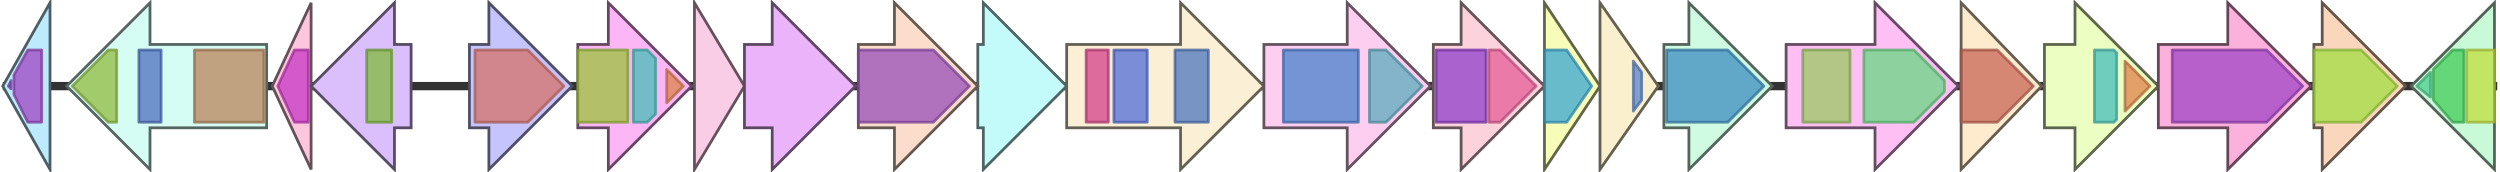 <svg version="1.1" baseProfile="full" xmlns="http://www.w3.org/2000/svg" width="900" height="62">
	<line x1="1" y1="31" x2="899" y2="31" style="stroke:rgb(50,50,50); stroke-width:3 "/>
	<g>
		<title>weeD</title>
		<polygon class="weeD" points="352,16 354,16 354,1 384,31 354,61 354,46 352,46" fill="rgb(195,251,250)" fill-opacity="1.0" stroke="rgb(78,100,100)" stroke-width="1" />
	</g>
	<g>
		<title>weeE</title>
		<polygon class="weeE" points="384,16 425,16 425,1 455,31 425,61 425,46 384,46" fill="rgb(251,240,214)" fill-opacity="1.0" stroke="rgb(100,96,85)" stroke-width="1" />
		<g>
			<title>PF08240</title>
			<rect class="PF08240" x="391" y="18" stroke-linejoin="round" width="8" height="26" fill="rgb(211,65,138)" stroke="rgb(168,51,110)" stroke-width="1" opacity="0.75" />
		</g>
		<g>
			<title>PF00107</title>
			<rect class="PF00107" x="401" y="18" stroke-linejoin="round" width="12" height="26" fill="rgb(81,108,215)" stroke="rgb(64,86,172)" stroke-width="1" opacity="0.75" />
		</g>
		<g>
			<title>PF01408</title>
			<rect class="PF01408" x="423" y="18" stroke-linejoin="round" width="12" height="26" fill="rgb(76,117,190)" stroke="rgb(60,93,152)" stroke-width="1" opacity="0.75" />
		</g>
	</g>
	<g>
		<title>weeF</title>
		<polygon class="weeF" points="455,16 485,16 485,1 515,31 485,61 485,46 455,46" fill="rgb(253,206,240)" fill-opacity="1.0" stroke="rgb(101,82,96)" stroke-width="1" />
		<g>
			<title>PF16889</title>
			<rect class="PF16889" x="462" y="18" stroke-linejoin="round" width="27" height="26" fill="rgb(73,128,205)" stroke="rgb(58,102,164)" stroke-width="1" opacity="0.75" />
		</g>
		<g>
			<title>PF07940</title>
			<polygon class="PF07940" points="493,18 499,18 512,31 499,44 493,44" stroke-linejoin="round" width="21" height="26" fill="rgb(92,170,189)" stroke="rgb(73,136,151)" stroke-width="1" opacity="0.75" />
		</g>
	</g>
	<g>
		<title>weeG</title>
		<polygon class="weeG" points="516,16 526,16 526,1 556,31 526,61 526,46 516,46" fill="rgb(252,210,220)" fill-opacity="1.0" stroke="rgb(100,84,88)" stroke-width="1" />
		<g>
			<title>PF13579</title>
			<rect class="PF13579" x="517" y="18" stroke-linejoin="round" width="18" height="26" fill="rgb(143,60,202)" stroke="rgb(114,47,161)" stroke-width="1" opacity="0.75" />
		</g>
		<g>
			<title>PF00534</title>
			<polygon class="PF00534" points="536,18 540,18 553,31 553,31 540,44 536,44" stroke-linejoin="round" width="17" height="26" fill="rgb(228,92,150)" stroke="rgb(182,73,119)" stroke-width="1" opacity="0.75" />
		</g>
	</g>
	<g>
		<title>weeH</title>
		<polygon class="weeH" points="556,16 556,16 556,1 576,31 556,61 556,46 556,46" fill="rgb(247,252,185)" fill-opacity="1.0" stroke="rgb(98,100,74)" stroke-width="1" />
		<g>
			<title>PF02397</title>
			<polygon class="PF02397" points="556,18 564,18 573,31 573,31 564,44 556,44" stroke-linejoin="round" width="17" height="26" fill="rgb(57,165,209)" stroke="rgb(45,131,167)" stroke-width="1" opacity="0.75" />
		</g>
	</g>
	<g>
		<title>weeI</title>
		<polygon class="weeI" points="576,16 576,16 576,1 597,31 576,61 576,46 576,46" fill="rgb(250,240,206)" fill-opacity="1.0" stroke="rgb(100,96,82)" stroke-width="1" />
		<g>
			<title>PF00132</title>
			<polygon class="PF00132" points="588,22 591,26 591,36 588,40" stroke-linejoin="round" width="3" height="26" fill="rgb(89,131,202)" stroke="rgb(71,104,161)" stroke-width="1" opacity="0.75" />
		</g>
	</g>
	<g>
		<title>weeJ</title>
		<polygon class="weeJ" points="599,16 608,16 608,1 638,31 608,61 608,46 599,46" fill="rgb(208,251,227)" fill-opacity="1.0" stroke="rgb(83,100,90)" stroke-width="1" />
		<g>
			<title>PF01041</title>
			<polygon class="PF01041" points="600,18 622,18 635,31 622,44 600,44" stroke-linejoin="round" width="37" height="26" fill="rgb(59,139,191)" stroke="rgb(47,111,152)" stroke-width="1" opacity="0.75" />
		</g>
	</g>
	<g>
		<title>weeK</title>
		<polygon class="weeK" points="643,16 675,16 675,1 705,31 675,61 675,46 643,46" fill="rgb(254,191,245)" fill-opacity="1.0" stroke="rgb(101,76,98)" stroke-width="1" />
		<g>
			<title>PF13727</title>
			<rect class="PF13727" x="649" y="18" stroke-linejoin="round" width="17" height="26" fill="rgb(153,200,97)" stroke="rgb(122,160,77)" stroke-width="1" opacity="0.75" />
		</g>
		<g>
			<title>PF02719</title>
			<polygon class="PF02719" points="671,18 689,18 700,29 700,33 689,44 671,44" stroke-linejoin="round" width="29" height="26" fill="rgb(103,215,129)" stroke="rgb(82,172,103)" stroke-width="1" opacity="0.75" />
		</g>
	</g>
	<g>
		<title>galU</title>
		<polygon class="galU" points="706,16 706,16 706,1 735,31 706,61 706,46 706,46" fill="rgb(254,235,205)" fill-opacity="1.0" stroke="rgb(101,93,82)" stroke-width="1" />
		<g>
			<title>PF00483</title>
			<polygon class="PF00483" points="706,18 719,18 732,31 732,31 719,44 706,44" stroke-linejoin="round" width="26" height="26" fill="rgb(198,101,87)" stroke="rgb(158,80,69)" stroke-width="1" opacity="0.75" />
		</g>
	</g>
	<g>
		<title>ugd</title>
		<polygon class="ugd" points="736,16 747,16 747,1 777,31 747,61 747,46 736,46" fill="rgb(237,254,195)" fill-opacity="1.0" stroke="rgb(94,101,77)" stroke-width="1" />
		<g>
			<title>PF00984</title>
			<polygon class="PF00984" points="754,18 761,18 762,19 762,43 761,44 754,44" stroke-linejoin="round" width="8" height="26" fill="rgb(69,189,184)" stroke="rgb(55,151,147)" stroke-width="1" opacity="0.75" />
		</g>
		<g>
			<title>PF03720</title>
			<polygon class="PF03720" points="765,22 774,31 765,40" stroke-linejoin="round" width="10" height="26" fill="rgb(221,130,74)" stroke="rgb(176,103,59)" stroke-width="1" opacity="0.75" />
		</g>
	</g>
	<g>
		<title>mip</title>
		<polygon class="mip" points="18,16 18,16 18,1 1,31 18,61 18,46 18,46" fill="rgb(189,235,253)" fill-opacity="1.0" stroke="rgb(75,94,101)" stroke-width="1" />
		<g>
			<title>PF00254</title>
			<polygon class="PF00254" points="3,31 4,29 4,32" stroke-linejoin="round" width="3" height="26" fill="rgb(137,65,200)" stroke="rgb(109,51,160)" stroke-width="1" opacity="0.75" />
		</g>
		<g>
			<title>PF01346</title>
			<polygon class="PF01346" points="5,27 10,18 15,18 15,44 10,44 5,34" stroke-linejoin="round" width="10" height="26" fill="rgb(157,68,193)" stroke="rgb(125,54,154)" stroke-width="1" opacity="0.75" />
		</g>
	</g>
	<g>
		<title>pgi</title>
		<polygon class="pgi" points="777,16 802,16 802,1 832,31 802,61 802,46 777,46" fill="rgb(252,177,221)" fill-opacity="1.0" stroke="rgb(100,70,88)" stroke-width="1" />
		<g>
			<title>PF00342</title>
			<polygon class="PF00342" points="782,18 816,18 829,31 816,44 782,44" stroke-linejoin="round" width="49" height="26" fill="rgb(160,69,196)" stroke="rgb(128,55,156)" stroke-width="1" opacity="0.75" />
		</g>
	</g>
	<g>
		<title>galE</title>
		<polygon class="galE" points="833,16 836,16 836,1 866,31 836,61 836,46 833,46" fill="rgb(250,214,189)" fill-opacity="1.0" stroke="rgb(100,85,75)" stroke-width="1" />
		<g>
			<title>PF16363</title>
			<polygon class="PF16363" points="833,18 850,18 863,31 850,44 833,44" stroke-linejoin="round" width="32" height="26" fill="rgb(162,221,65)" stroke="rgb(129,176,51)" stroke-width="1" opacity="0.75" />
		</g>
	</g>
	<g>
		<title>pgm</title>
		<polygon class="pgm" points="898,16 898,16 898,1 868,31 898,61 898,46 898,46" fill="rgb(201,250,216)" fill-opacity="1.0" stroke="rgb(80,100,86)" stroke-width="1" />
		<g>
			<title>PF00408</title>
			<polygon class="PF00408" points="870,31 875,26 875,35" stroke-linejoin="round" width="7" height="26" fill="rgb(74,205,143)" stroke="rgb(59,164,114)" stroke-width="1" opacity="0.75" />
		</g>
		<g>
			<title>PF02880</title>
			<polygon class="PF02880" points="876,25 883,18 887,18 887,44 883,44 876,36" stroke-linejoin="round" width="11" height="26" fill="rgb(67,204,90)" stroke="rgb(53,163,72)" stroke-width="1" opacity="0.75" />
		</g>
		<g>
			<title>PF02879</title>
			<rect class="PF02879" x="888" y="18" stroke-linejoin="round" width="10" height="26" fill="rgb(192,221,60)" stroke="rgb(153,176,48)" stroke-width="1" opacity="0.75" />
		</g>
	</g>
	<g>
		<title>wzc</title>
		<polygon class="wzc" points="96,16 54,16 54,1 24,31 54,61 54,46 96,46" fill="rgb(214,253,243)" fill-opacity="1.0" stroke="rgb(85,101,97)" stroke-width="1" />
		<g>
			<title>PF13614</title>
			<polygon class="PF13614" points="26,31 39,18 42,18 42,44 39,44" stroke-linejoin="round" width="16" height="26" fill="rgb(144,187,62)" stroke="rgb(115,149,49)" stroke-width="1" opacity="0.75" />
		</g>
		<g>
			<title>PF13807</title>
			<rect class="PF13807" x="50" y="18" stroke-linejoin="round" width="8" height="26" fill="rgb(77,110,190)" stroke="rgb(61,87,152)" stroke-width="1" opacity="0.75" />
		</g>
		<g>
			<title>PF02706</title>
			<rect class="PF02706" x="70" y="18" stroke-linejoin="round" width="25" height="26" fill="rgb(184,132,90)" stroke="rgb(147,105,72)" stroke-width="1" opacity="0.75" />
		</g>
	</g>
	<g>
		<title>wzb</title>
		<polygon class="wzb" points="112,16 112,16 112,1 98,31 112,61 112,46 112,46" fill="rgb(253,198,221)" fill-opacity="1.0" stroke="rgb(101,79,88)" stroke-width="1" />
		<g>
			<title>PF01451</title>
			<polygon class="PF01451" points="100,31 106,18 111,18 111,44 106,44" stroke-linejoin="round" width="13" height="26" fill="rgb(199,53,196)" stroke="rgb(159,42,156)" stroke-width="1" opacity="0.75" />
		</g>
	</g>
	<g>
		<title>wza</title>
		<polygon class="wza" points="148,16 142,16 142,1 112,31 142,61 142,46 148,46" fill="rgb(218,191,252)" fill-opacity="1.0" stroke="rgb(87,76,100)" stroke-width="1" />
		<g>
			<title>PF02563</title>
			<rect class="PF02563" x="132" y="18" stroke-linejoin="round" width="9" height="26" fill="rgb(125,185,59)" stroke="rgb(100,148,47)" stroke-width="1" opacity="0.75" />
		</g>
	</g>
	<g>
		<title>weeA</title>
		<polygon class="weeA" points="169,16 176,16 176,1 206,31 176,61 176,46 169,46" fill="rgb(197,196,252)" fill-opacity="1.0" stroke="rgb(78,78,100)" stroke-width="1" />
		<g>
			<title>PF02350</title>
			<polygon class="PF02350" points="171,18 190,18 203,31 190,44 171,44" stroke-linejoin="round" width="34" height="26" fill="rgb(212,113,103)" stroke="rgb(169,90,82)" stroke-width="1" opacity="0.75" />
		</g>
	</g>
	<g>
		<title>weeB</title>
		<polygon class="weeB" points="208,16 219,16 219,1 249,31 219,61 219,46 208,46" fill="rgb(252,182,246)" fill-opacity="1.0" stroke="rgb(100,72,98)" stroke-width="1" />
		<g>
			<title>PF03721</title>
			<rect class="PF03721" x="208" y="18" stroke-linejoin="round" width="18" height="26" fill="rgb(156,194,58)" stroke="rgb(124,155,46)" stroke-width="1" opacity="0.75" />
		</g>
		<g>
			<title>PF00984</title>
			<polygon class="PF00984" points="228,18 233,18 236,21 236,41 233,44 228,44" stroke-linejoin="round" width="8" height="26" fill="rgb(69,189,184)" stroke="rgb(55,151,147)" stroke-width="1" opacity="0.75" />
		</g>
		<g>
			<title>PF03720</title>
			<polygon class="PF03720" points="240,25 246,31 240,37" stroke-linejoin="round" width="9" height="26" fill="rgb(221,130,74)" stroke="rgb(176,103,59)" stroke-width="1" opacity="0.75" />
		</g>
	</g>
	<g>
		<title>weeC</title>
		<polygon class="weeC" points="250,16 250,16 250,1 268,31 250,61 250,46 250,46" fill="rgb(250,205,231)" fill-opacity="1.0" stroke="rgb(100,82,92)" stroke-width="1" />
	</g>
	<g>
		<title>wzx</title>
		<polygon class="wzx" points="268,16 278,16 278,1 308,31 278,61 278,46 268,46" fill="rgb(235,180,250)" fill-opacity="1.0" stroke="rgb(93,72,100)" stroke-width="1" />
	</g>
	<g>
		<title>wzy</title>
		<polygon class="wzy" points="309,16 322,16 322,1 352,31 322,61 322,46 309,46" fill="rgb(252,220,203)" fill-opacity="1.0" stroke="rgb(100,88,81)" stroke-width="1" />
		<g>
			<title>PF14296</title>
			<polygon class="PF14296" points="309,18 336,18 349,31 336,44 309,44" stroke-linejoin="round" width="42" height="26" fill="rgb(151,79,184)" stroke="rgb(120,63,147)" stroke-width="1" opacity="0.75" />
		</g>
	</g>
</svg>
